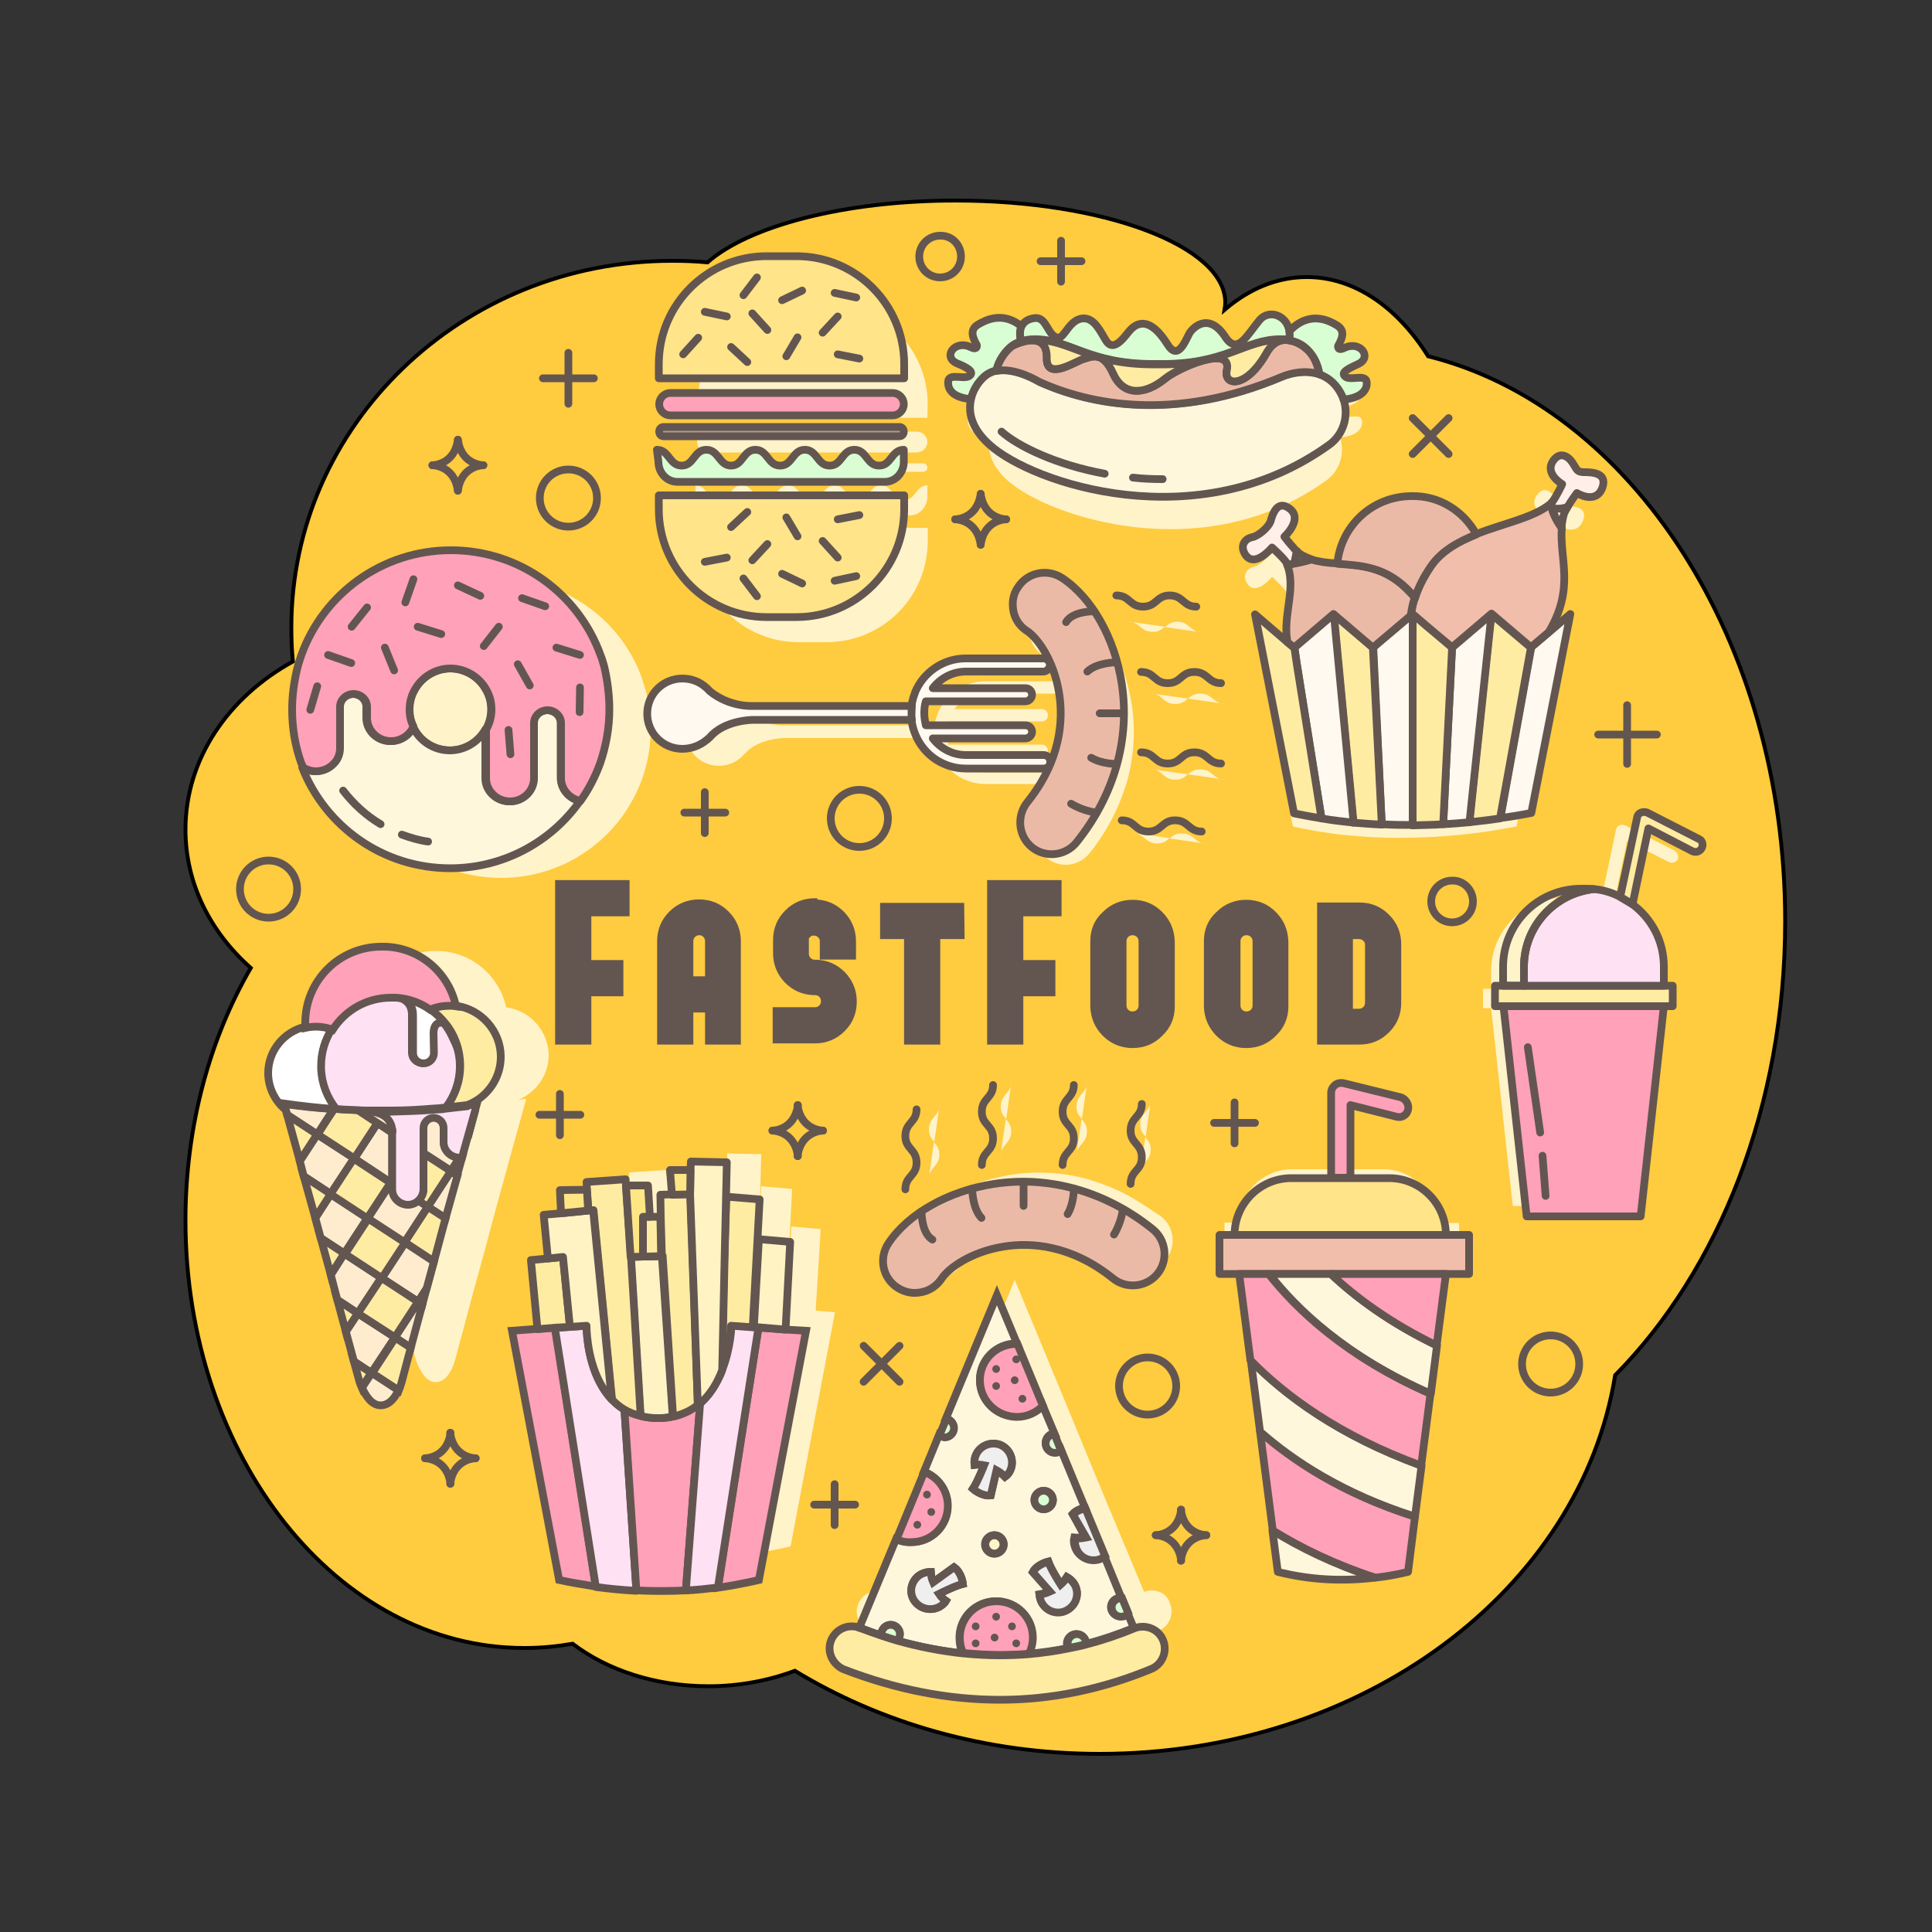 <?xml version="1.0" encoding="utf-8"?>
<!-- Generator: Adobe Illustrator 26.0.0, SVG Export Plug-In . SVG Version: 6.00 Build 0)  -->
<svg version="1.1" xmlns="http://www.w3.org/2000/svg" xmlns:xlink="http://www.w3.org/1999/xlink" x="0px" y="0px"
	 viewBox="0 0 500 500" style="enable-background:new 0 0 500 500;" xml:space="preserve">
<rect x="0" y="0" width="500" height="500" fill="#333333" stroke="none"/>
<style type="text/css">
	.st0{fill:#FFCB3F;stroke:#000000;stroke-miterlimit:10;}
	.st1{fill:#FFF3C9;}
	.st2{fill:#635651;stroke:#635651;stroke-width:1.064;stroke-miterlimit:10;}
	.st3{fill:#DAFED3;stroke:#635651;stroke-width:2;stroke-linecap:round;stroke-linejoin:round;stroke-miterlimit:10;}
	.st4{fill:#FFF7DC;stroke:#635651;stroke-width:2;stroke-linecap:round;stroke-linejoin:round;stroke-miterlimit:10;}
	.st5{fill:none;stroke:#635651;stroke-width:2;stroke-linecap:round;stroke-linejoin:round;stroke-miterlimit:10;}
	.st6{fill:#EBBAA7;stroke:#635651;stroke-width:2;stroke-linecap:round;stroke-linejoin:round;stroke-miterlimit:10;}
	.st7{fill:#FFECA3;stroke:#635651;stroke-width:2;stroke-linecap:round;stroke-linejoin:round;stroke-miterlimit:10;}
	.st8{fill:#FFA1B8;stroke:#635651;stroke-width:2;stroke-linecap:round;stroke-linejoin:round;stroke-miterlimit:10;}
	.st9{fill:#FFE1F4;stroke:#635651;stroke-width:2;stroke-linecap:round;stroke-linejoin:round;stroke-miterlimit:10;}
	.st10{fill:#B29A93;stroke:#635651;stroke-width:2;stroke-linecap:round;stroke-linejoin:round;stroke-miterlimit:10;}
	.st11{fill:#FFE48A;stroke:#635651;stroke-width:2;stroke-linecap:round;stroke-linejoin:round;stroke-miterlimit:10;}
	.st12{fill:#FFF7DC;stroke:#635651;stroke-width:2;stroke-miterlimit:10;}
	.st13{fill:#DAFED3;stroke:#635651;stroke-width:2;stroke-miterlimit:10;}
	.st14{fill:#EFEFEF;stroke:#635651;stroke-width:2;stroke-miterlimit:10;}
	.st15{fill:#FFA1B8;stroke:#635651;stroke-width:2;stroke-miterlimit:10;}
	.st16{fill:#FFECA3;stroke:#635651;stroke-width:2;stroke-miterlimit:10;}
	.st17{fill:none;stroke:#635651;stroke-width:2;stroke-miterlimit:10;}
	.st18{fill:#FFF3C4;stroke:#635651;stroke-width:2;stroke-linecap:round;stroke-linejoin:round;stroke-miterlimit:10;}
	.st19{fill:#FFE685;stroke:#635651;stroke-width:2;stroke-linecap:round;stroke-linejoin:round;stroke-miterlimit:10;}
	.st20{fill:#FFF9F0;stroke:#635651;stroke-width:2;stroke-linecap:round;stroke-linejoin:round;stroke-miterlimit:10;}
	.st21{fill:#F0BEAB;stroke:#635651;stroke-width:2;stroke-linecap:round;stroke-linejoin:round;stroke-miterlimit:10;}
	.st22{fill:#FFEFE8;stroke:#635651;stroke-width:2;stroke-linecap:round;stroke-linejoin:round;stroke-miterlimit:10;}
	.st23{fill:#FFECCF;stroke:#635651;stroke-width:2;stroke-miterlimit:10;}
	.st24{fill:#FFFFFF;stroke:#635651;stroke-width:2;stroke-miterlimit:10;}
	.st25{fill:#FFECA3;stroke:#635651;stroke-width:2;stroke-miterlimit:10;}
	.st26{fill:#FFECA3;stroke:#635651;stroke-width:2;stroke-miterlimit:10;}
	.st27{fill:#FFE1F4;stroke:#635651;stroke-width:2;stroke-miterlimit:10;}
</style>
<g id="Слой_2">
	<path class="st0" d="M462,238.4c0,47.8-17.2,90.4-44,117.5c-8.9,55.4-65.2,98-133.4,98c-29.5,0-56.7-8-78.9-21.5
		c-6.7,2.5-14.3,4-22.3,4c-13.8,0-26.3-4.2-35.2-11c-4.1,0.7-8.2,1.1-12.4,1.1C87.3,426.6,48,377,48,315.8c0-24.4,6.3-47,16.9-65.3
		C54.4,241.2,48,228.6,48,214.7c0-18.3,11.1-34.3,27.8-43.5c-0.3-2.9-0.4-5.8-0.4-8.8c0-52.4,44.1-94.9,98.6-94.9
		c3.1,0,6.1,0.1,9.1,0.4c10.7-9.4,35.4-16,64.2-16c38.5,0,69.8,11.8,69.8,26.4c0,0.6-0.1,1.3-0.2,1.9c6.3-5.4,13.5-8.5,21.3-8.5
		c12.4,0,23.5,7.9,31.4,20.5C422.2,105.3,462,165.8,462,238.4z"/>
</g>
<g id="Layer_1">
	<g>
		<path class="st1" d="M256.2,113.2c-0.7,3.2,0.1,7.1,4.5,11.1c10.4,9.4,50.8,23,82.6,0c3.3-2.4,4.9-6.8,3.5-11.1
			c4.4-0.3,5.9-2.3,5.7-4.3c-0.2-2.4-4.7,0.1-5.5-1.8c-0.4-1,2.4-2.1,3.5-2.7c3.5-1.6,0.5-5.7-3.3-3.9c-1.9,0.9-1.6-0.5-1.6-0.5
			c0.9-1.7,1.9-3.7-0.3-5c-2-1.2-6.8-3.6-11.6,1.4c-0.7-3.9-5-5.3-7.2-2.7c-3,3.6-5.2,8.5-8.2,4.4c-4.4-6.9-8.4-2.2-9-1.2
			c-1.1,2.2-2.8,6.6-5.3,2.7c-4.3-6.9-7.4-5.2-8.9-3.7c-1.1,1.1-4,6.1-6.1,2.7c-1.4-2.3-2.9-5.3-5.4-5.3c-3.5,0-4.7,4.9-6.3,4.7
			c-2.5-0.4-2.6-4.8-5.5-4.8c-2,0.2-3,1.2-3.5,2.2c-4.5-3.8-8.7-1.6-10.6-0.5c-2.2,1.3-1.2,3.3-0.3,5c0,0,0.3,1.4-1.6,0.5
			c-3.8-1.8-6.8,2.3-3.3,3.9c1.1,0.5,3.9,1.7,3.5,2.7c-0.9,1.9-5.3-0.6-5.5,1.8C250.5,110.9,251.9,112.9,256.2,113.2z M338.8,101.8
			c-1.4-1.5-3.2-2.7-5.1-3c0,0,0-0.1,0-0.1C336.1,99.2,337.7,100.4,338.8,101.8z"/>
		<path class="st1" d="M433.3,220.1l-12.7-6.5c-0.5-0.2-1-0.2-1.5,0c-0.5,0.2-0.8,0.7-0.9,1.2l-4.1,19.4c-1.9-0.9-4-1.5-6.2-1.8
			c-0.6-0.1-1.3-0.1-2-0.1h-1c-10.5,0-19,8.5-19,19v4.6h-2.1v5h2.1l5.6,51.2h27.8l5.6-51.2h2.1v-5h-2.1v-4.6c0-6.3-3-11.8-7.7-15.3
			l3.9-18.4l10.8,5.5c0.8,0.4,1.9,0.1,2.3-0.7C434.5,221.5,434.1,220.5,433.3,220.1z"/>
		<path class="st1" d="M185,133.4h50.4c2.6,0,4.6-2.2,4.6-4.9v-2.9c-3,0-3,3.8-6,3.8s-3-3.8-6-3.8c-3,0-3,3.8-6,3.8
			c-3,0-3-3.8-6-3.8c-3,0-3,3.8-6,3.8c-3,0-3-3.8-6-3.8c-3,0-3,3.8-6,3.8c-3,0-3-3.8-6-3.8c-3,0-3,3.8-6,3.8c-3,0-3-3.8-6-3.8v2.9
			C180.3,131.1,182.4,133.4,185,133.4z"/>
		<path class="st1" d="M183.2,117.1h54c1.5,0,2.8-1.2,2.8-2.7s-1.2-2.7-2.8-2.7h-54c-1.5,0-2.8,1.2-2.8,2.7S181.7,117.1,183.2,117.1
			z"/>
		<path class="st1" d="M181.5,122.1h57.4c0.6,0,1.1-0.5,1.1-1.1c0-0.6-0.5-1.1-1.1-1.1h-57.4c-0.6,0-1.1,0.5-1.1,1.1
			S180.9,122.1,181.5,122.1z"/>
		<path class="st1" d="M240.1,104.7c0-14.5-11.7-26.2-26.2-26.2h-7.2c-14.5,0-26.2,11.7-26.2,26.2v3.4H240L240.1,104.7L240.1,104.7z
			"/>
		<path class="st1" d="M182.6,136.6h-2.1v3.4c0,14.5,11.7,26.2,26.2,26.2h7.2c14.5,0,26.2-11.7,26.2-26.2v-3.4h-43.6H182.6z"/>
		<path class="st1" d="M93.7,202.7c5.6,14.4,19.6,24.5,36,24.5c13,0,24.6-6.4,31.6-16.3c2-2.8,3.6-5.9,4.8-9.1
			c1.5-4.1,2.3-8.6,2.3-13.2c0-3.6-0.5-7-1.4-10.3c-0.3-1-0.6-1.9-0.9-2.9c-5.4-14.9-19.6-25.5-36.4-25.5s-31,10.6-36.3,25.5
			c-0.4,1.1-0.8,2.2-1,3.4c-0.8,3.1-1.3,6.4-1.3,9.8c0,4.6,0.8,9.1,2.3,13.2C93.4,202.1,93.6,202.4,93.7,202.7z"/>
		<path class="st1" d="M298.1,411.6c-0.7,0-1.4,0.1-2,0.4l-1.5-3.6l-1.5-3.6l-4.3-10.3l-4.8-11.5l-5.8-14.1l-1.6-3.9l-2.9-7l0,0
			l-6.2-15l-4.9-11.8l-12.4,30l-1.7,4.1l-3.7,8.9l-6.8,16.4l-8.9,21.5c0,0-0.1,0-0.1,0c-0.6-0.2-1.3-0.4-1.9-0.4
			c-2.1,0-4.1,1.3-5,3.4c-1.1,2.7,0.3,5.8,3,6.9c12.9,5,25.6,7.5,38,7.5c12.5,0,24.8-2.5,36.8-7.5c2.7-1.1,4-4.2,2.9-7
			C302.2,412.8,300.2,411.6,298.1,411.6z"/>
		<path class="st1" d="M212.4,318.1l-7.6-0.7l-1.2,21.4l-0.2,0l1.6-31.1l-8-0.7l-0.6,16.2l0.6-24.5l-8.8-0.2l0,2.1h-5l0.4,6
			l-2.9,0.1l0.1,5.2h-2.5l-0.5-7.6h-5.4l-0.1-1.5l-9.5,0.6l0.1,1.9l-6.6,0.1l0.3,5.6l-4.1,0.4l1,10.6l-4.3,0.4l1.6,16.8l-6.2,0.5
			l11.5,60.6c3,0.6,6,1.2,8.9,1.6c3.3,0.5,6.6,0.8,9.9,1c4,0.2,8,0.2,12,0c2.4-0.1,4.9-0.4,7.3-0.7c0.1,0,0.3,0,0.4-0.1
			c3.4-0.5,6.7-1.1,10-1.9l11.5-60.6l-5-0.4L212.4,318.1z"/>
		<path class="st1" d="M392.5,213.9l9.5-48.4l-5.2,4.5c6.5-10.9,2.5-17.9,3.1-25.4c0.1-1.1,0.2-2.1,0.5-3.2c0.1-0.5,0.5-1.3,1-2.1
			c0.9-1.5,2.1-3.2,2.1-3.2s4.6,2.9,6.2-1.4c1.4-3.7-2.8-3.7-4.6-3.7c-1.6-0.1-1.5-0.4-2.4-1.8c-0.8-1.6-2.8-3.5-4.6-1.5
			c-3.1,3.3,1.8,6.2,1.8,6.2s-1.4,3-2.5,4.5c0,0,0,0,0,0c-0.2,0.2-0.4,0.4-0.6,0.6c-4.1,3.1-11.3,4.5-17.8,7.1
			c-3.1-5.6-9-9.4-15.9-9.4c-9.5,0-17.2,7.2-18,16.5c-2.1-0.2-4.2-0.4-6.1-1c-1-0.3-2-0.7-2.9-1.3c-0.2-0.1-0.5-0.4-0.8-0.7
			c-0.2-0.2-0.5-0.5-0.8-0.8c-1.1-1.3-2.3-2.8-2.3-2.8s4.7-4.3,1.2-6.8c-3-2.3-4.1,1.5-4.6,3.2c-0.5,1.4-2.8,3.3-4.3,3.7
			c-1.7,0.3-3.1,2.1-1.8,4.2c2.2,3.7,6.5-1.6,6.5-1.6s2.4,2.1,3.4,3.5l0,0c0.2,0.2,0.3,0.5,0.4,0.7c0,0,0,0,0,0.1
			c0.4,1,0.6,2.1,0.7,3.1c0,0,0,0,0,0c0.5,5-1.6,10.3-0.6,15.6l-8-6.8l9.5,48.4c2.2,0.5,4.5,0.9,6.7,1.3c2.6,0.4,5.2,0.8,7.8,1
			c2.3,0.2,4.6,0.4,6.9,0.5c2.5,0.1,5,0.2,7.5,0.1c2.5,0,4.9-0.1,7.4-0.2c2.1-0.1,4.3-0.3,6.4-0.5c2.5-0.2,5-0.6,7.5-0.9
			C387.5,214.8,390,214.3,392.5,213.9z"/>
		<path class="st1" d="M131,260.7c-1.8-8.3-9.2-14.6-18.1-14.6c-10.2,0-18.5,8.3-18.5,18.5c0,0.4,0,0.8,0.1,1.3
			c-5.1,1.1-9,5.7-9,11.2c0,3.6,1.6,6.8,4.2,8.9l0.3,1.1l3.1,11.3l1,3.7h0l2.7,10.1v0l1.3,4.9l2.4,8.9l1.7,6.1v0l2.1,7.7l2,7.3l0,0
			l1.2,4.4c0,0,0.2,0.8,0.7,1.9c0.8,1.8,2.3,4.3,4.5,4.3c2.2,0,3.5-1.9,4.3-3.6c0.6-1.4,0.9-2.6,0.9-2.6l2.1-7.8l2.8-10.5l1.1-3.9
			l0,0l1.8-6.6l2.8-10.5l2.9-10.5l1.2-4.4l0.4-1.4l0,0l1.3-4.7l1.5-5.4l0.4-1.4c-0.1,0-0.3,0-0.4,0c-0.6,0.1-1.3,0.2-1.9,0.3
			c0.7-0.2,1.3-0.5,1.9-0.9c3.7-2.2,6.2-6.2,6.2-10.8C141.9,266.8,137.2,261.5,131,260.7z M115.6,303.2v-11.6v13.5v-1.2V303.2z"/>
		<path class="st1" d="M186.1,198.2c2.6,0,4.9-1.2,6.5-3c3.6-4.2,10.5-4.2,10.5-4.2h38.7c0.1,1.3,0.5,2.6,0.9,3.7c0,0,0,0,0,0
			c2,4.8,6.8,8.2,12.4,8.2H274c0.5,0,1-0.3,1.3-0.7c-1.2,2.9-3,5.9-5.5,9c-2.7,3.3-2.1,8.2,1.2,10.9c3.3,2.7,8.2,2.1,10.9-1.2
			c1.9-2.3,3.5-4.7,4.9-7.2h0h0c2.2-3.8,3.8-7.8,5-11.9h0h0c1.7-6.4,2.1-13,1.1-19.5c-0.3-1.8-0.7-3.5-1.1-5.2h0h0
			c-1.2-4.6-3.1-8.8-5.5-12.3h0h0c-2.2-3.4-4.9-6.2-7.9-8.1c-3.5-2.4-8.3-1.4-10.7,2.2c-0.9,1.3-1.3,2.8-1.3,4.3
			c0,2.5,1.2,4.9,3.5,6.4c1.5,1,3.8,3.6,5.5,7.4c-0.3-0.4-0.8-0.7-1.4-0.7h-18.9c-5.6,0-10.3,3.4-12.4,8.2c0,0,0,0,0,0.1
			c-0.4,1-0.7,2-0.9,3.1h-38.7c0,0-5.6,0.4-10.5-3.6c-0.2-0.3-0.5-0.5-0.7-0.7c-1.5-1.4-3.6-2.2-5.8-2.2c-4.8,0-8.6,3.9-8.6,8.6
			C177.5,194.4,181.3,198.2,186.1,198.2z M245.4,186.7h24.2c0.9,0,1.6-0.7,1.6-1.6c0-0.9-0.7-1.6-1.6-1.6H247c1.9-2.4,4.8-4,8.1-4
			H274c0.9,0,1.6-0.7,1.6-1.6c0-0.1,0-0.3-0.1-0.4c0.9,2.1,1.6,4.5,2.1,7.3c0.7,4.4,0.6,10.4-2,17c0-0.1,0-0.2,0-0.3
			c0-0.9-0.7-1.6-1.6-1.6h-18.9c-3.3,0-6.2-1.6-8.1-4h22.6c0.9,0,1.6-0.7,1.6-1.6c0-0.9-0.7-1.6-1.6-1.6h-24.2
			c-0.3-0.9-0.4-1.9-0.4-2.9C244.9,188.6,245.1,187.6,245.4,186.7z"/>
		<path class="st1" d="M309.8,163.4c0.4,0.1,0.8,0.2,1.3,0.2L309.8,163.4z"/>
		<path class="st1" d="M301.5,162.2l-8.4-1.2c2,0.6,2.4,2.5,5.2,2.5C299.8,163.6,300.6,162.9,301.5,162.2z"/>
		<path class="st1" d="M304.7,160.9c-1.6,0-2.4,0.7-3.2,1.4l8.4,1.2C307.8,162.8,307.4,160.9,304.7,160.9z"/>
		<path class="st1" d="M293.1,161.1c-0.4-0.1-0.8-0.2-1.3-0.2L293.1,161.1z"/>
		<path class="st1" d="M307.4,180.8l8.4,1.2c-2-0.6-2.4-2.5-5.2-2.5C309,179.5,308.2,180.2,307.4,180.8z"/>
		<path class="st1" d="M299,179.7c-0.4-0.1-0.8-0.2-1.3-0.2L299,179.7z"/>
		<path class="st1" d="M304.2,182.2c1.6,0,2.4-0.7,3.2-1.4l-8.4-1.2C301,180.3,301.4,182.2,304.2,182.2z"/>
		<path class="st1" d="M315.8,182c0.4,0.1,0.8,0.2,1.3,0.2L315.8,182z"/>
		<path class="st1" d="M315.8,201.6c0.4,0.1,0.8,0.2,1.3,0.2L315.8,201.6z"/>
		<path class="st1" d="M307.4,200.4l8.4,1.2c-2-0.6-2.4-2.5-5.2-2.5C309,199.1,308.2,199.8,307.4,200.4z"/>
		<path class="st1" d="M299,199.3c-0.4-0.1-0.8-0.2-1.3-0.2L299,199.3z"/>
		<path class="st1" d="M304.2,201.8c1.6,0,2.4-0.7,3.2-1.4l-8.4-1.2C301,199.9,301.4,201.8,304.2,201.8z"/>
		<path class="st1" d="M299.5,218.3c1.6,0,2.4-0.7,3.2-1.4l-8.4-1.2C296.3,216.4,296.8,218.3,299.5,218.3z"/>
		<path class="st1" d="M294.3,215.8c-0.4-0.1-0.8-0.2-1.3-0.2L294.3,215.8z"/>
		<path class="st1" d="M302.7,217l8.4,1.2c-2-0.6-2.4-2.5-5.2-2.5C304.3,215.6,303.5,216.3,302.7,217z"/>
		<path class="st1" d="M311.1,218.1c0.4,0.1,0.8,0.2,1.3,0.2L311.1,218.1z"/>
		<path class="st1" d="M358,302.6h-9.5V285l11.2,2.8c1.3,0.3,2.5-0.5,2.9-1.7c0.3-1.3-0.5-2.5-1.7-2.9l-14.1-3.5
			c-0.7-0.2-1.5,0-2,0.4c-0.6,0.4-0.9,1.1-0.9,1.9v20.6h-9.5c-7.6,0-13.8,6.2-13.8,13.8h-3.7v9.5h5l2.7,20.9l2.2,17.4l0,0l3.1,24.1
			l1.3,10.1c7.9,2,15.7,2.4,23.6,1.4c2.7-0.3,5.4-0.8,8-1.4l1.7-13.4l1.6-12.4l2.2-17.4l1.5-11.8l2.2-17.4h5.6v-9.5h-5.6
			C371.8,308.8,365.6,302.6,358,302.6z"/>
		<path class="st1" d="M293.2,310.1c-3.8-2.2-7.8-3.8-11.9-5v0v0c-6.4-1.7-13-2.1-19.5-1.1c-1.8,0.3-3.5,0.7-5.2,1.1v0v0
			c-4.6,1.2-8.8,3.1-12.3,5.5v0v0c-3.4,2.2-6.2,4.9-8.1,7.9c-2.4,3.5-1.4,8.3,2.2,10.7c1.3,0.9,2.8,1.3,4.3,1.3
			c2.5,0,4.9-1.2,6.4-3.5c1.6-2.4,7-6.5,15.2-7.8c6.5-1,16.3-0.5,26.6,7.8c3.3,2.7,8.2,2.1,10.9-1.2c2.7-3.3,2.1-8.2-1.2-10.9
			C298.1,313.2,295.7,311.6,293.2,310.1L293.2,310.1L293.2,310.1z"/>
		<path class="st1" d="M243.1,298.8c0-1.6-0.7-2.4-1.4-3.2l-1.2,8.4C241.2,301.9,243.1,301.5,243.1,298.8z"/>
		<path class="st1" d="M240.6,303.9c-0.1,0.4-0.2,0.8-0.2,1.3L240.6,303.9z"/>
		<path class="st1" d="M242.9,287.1c0.1-0.4,0.2-0.8,0.2-1.3L242.9,287.1z"/>
		<path class="st1" d="M240.4,292.3c0,1.6,0.7,2.4,1.4,3.2l1.2-8.4C242.3,289.1,240.4,289.6,240.4,292.3z"/>
		<path class="st1" d="M261.7,292.8c0-1.6-0.7-2.4-1.4-3.2l-1.2,8.4C259.8,296,261.7,295.5,261.7,292.8z"/>
		<path class="st1" d="M259.2,298c-0.1,0.4-0.2,0.8-0.2,1.3L259.2,298z"/>
		<path class="st1" d="M259,286.4c0,1.6,0.7,2.4,1.4,3.2l1.2-8.4C260.9,283.2,259,283.6,259,286.4z"/>
		<path class="st1" d="M261.5,281.2c0.1-0.4,0.2-0.8,0.2-1.3L261.5,281.2z"/>
		<path class="st1" d="M278.6,286.4c0,1.6,0.7,2.4,1.4,3.2l1.2-8.4C280.5,283.2,278.6,283.6,278.6,286.4z"/>
		<path class="st1" d="M281.3,292.8c0-1.6-0.7-2.4-1.4-3.2l-1.2,8.4C279.4,296,281.3,295.5,281.3,292.8z"/>
		<path class="st1" d="M278.8,298c-0.1,0.4-0.2,0.8-0.2,1.3L278.8,298z"/>
		<path class="st1" d="M281.1,281.2c0.1-0.4,0.2-0.8,0.2-1.3L281.1,281.2z"/>
		<path class="st1" d="M297.8,297.5c0-1.6-0.7-2.4-1.4-3.2l-1.2,8.4C295.9,300.6,297.8,300.2,297.8,297.5z"/>
		<path class="st1" d="M295.3,302.6c-0.1,0.4-0.2,0.8-0.2,1.3L295.3,302.6z"/>
		<path class="st1" d="M295.1,291c0,1.6,0.7,2.4,1.4,3.2l1.2-8.4C297,287.9,295.1,288.3,295.1,291z"/>
		<path class="st1" d="M297.6,285.9c0.1-0.4,0.2-0.8,0.2-1.3L297.6,285.9z"/>
	</g>
	<g>
		<g>
			<path class="st2" d="M152.5,236.6v12.4h8.3v8.3h-8.3v12.5h-8.3v-41.5h18.2v8.3L152.5,236.6L152.5,236.6z"/>
			<path class="st2" d="M180.9,233.3c2.9,0,5.3,1,7.3,3s3,4.5,3,7.3v26.2H183v-8.3h-4.1v8.3h-8.3v-26.2c0-2.9,1-5.3,3-7.3
				C175.6,234.3,178.1,233.3,180.9,233.3z M183,253.2v-9.6c0-0.6-0.2-1.1-0.6-1.5c-0.4-0.4-0.9-0.6-1.4-0.6c-0.6,0-1.1,0.2-1.5,0.6
				s-0.6,0.9-0.6,1.5v9.6L183,253.2L183,253.2z"/>
			<path class="st2" d="M211,233.3c2.8,0.1,5.1,1.1,7.1,3.1c1.9,2,2.9,4.4,2.9,7.2v4.2h-8.3v-4.2c0-0.6-0.2-1-0.6-1.4
				c-0.4-0.4-0.9-0.6-1.5-0.6c-0.5,0-0.9,0.1-1.3,0.5c-0.1,0-0.1,0.1-0.1,0.1h0c0,0-0.1,0.1-0.1,0.1h0c0,0.1-0.1,0.1-0.1,0.1v0h0
				c0,0.1-0.1,0.1-0.1,0.1c0,0,0,0,0,0c0,0.1-0.1,0.1-0.1,0.1l0,0.1l0,0.1l0,0.1l0,0.1c0,0,0,0.1,0,0.1v0.1c0,0.1,0,0.1,0,0.2v3.4
				c0,0.6,0.2,1.1,0.6,1.5c0.4,0.4,0.9,0.6,1.4,0.6l0.4,0c2.8,0.1,5.1,1.1,7.1,3.1c1.9,2,2.9,4.4,2.9,7.2c0,2.9-1,5.3-3,7.3
				c-2,2-4.5,3-7.3,3h-10.4v-8.3h10.4c0.6,0,1.1-0.2,1.5-0.6c0.4-0.4,0.6-0.9,0.6-1.5c0-0.6-0.2-1.1-0.6-1.5
				c-0.4-0.4-0.9-0.6-1.5-0.6h-0.4c-2.8-0.1-5.1-1.2-7-3.1c-1.9-2-2.9-4.4-2.9-7.2v-3.4c0-2.9,1-5.3,3-7.3c2-2,4.4-3,7.3-3H211z"/>
			<path class="st2" d="M249.1,242.5h-6.3v27.3h-8.3v-27.3h-6.2v-8.3h20.7L249.1,242.5L249.1,242.5z"/>
			<path class="st2" d="M264.3,236.6v12.4h8.3v8.3h-8.3v12.5H256v-41.5h18.2v8.3L264.3,236.6L264.3,236.6z"/>
			<path class="st2" d="M303.5,260.4c0,2.9-1,5.3-3.1,7.3c-2,2-4.4,3-7.3,3c-2.8,0-5.3-1-7.3-3c-2-2-3-4.4-3.1-7.2v-16.9
				c0-2.9,1-5.3,3.1-7.2c2-2,4.5-3,7.3-3c2.9,0,5.3,1,7.3,3c2,2,3,4.4,3.1,7.3V260.4z M295.2,243.6c0-0.6-0.2-1.1-0.6-1.5
				c-0.4-0.4-0.9-0.6-1.5-0.6c-0.6,0-1.1,0.2-1.5,0.6c-0.4,0.4-0.6,0.9-0.6,1.5v16.6c0,0.6,0.2,1.1,0.6,1.5c0.4,0.4,0.9,0.6,1.5,0.6
				c0.6,0,1.1-0.2,1.5-0.6c0.4-0.4,0.6-0.9,0.6-1.5V243.6z"/>
			<path class="st2" d="M332.9,260.4c0,2.9-1,5.3-3.1,7.3c-2,2-4.4,3-7.3,3c-2.8,0-5.3-1-7.3-3c-2-2-3-4.4-3.1-7.2v-16.9
				c0-2.9,1-5.3,3.1-7.2c2-2,4.5-3,7.3-3c2.9,0,5.3,1,7.3,3c2,2,3,4.4,3.1,7.3V260.4z M324.7,243.6c0-0.6-0.2-1.1-0.6-1.5
				c-0.4-0.4-0.9-0.6-1.5-0.6c-0.6,0-1.1,0.2-1.5,0.6c-0.4,0.4-0.6,0.9-0.6,1.5v16.6c0,0.6,0.2,1.1,0.6,1.5c0.4,0.4,0.9,0.6,1.5,0.6
				c0.6,0,1.1-0.2,1.5-0.6c0.4-0.4,0.6-0.9,0.6-1.5V243.6z"/>
			<path class="st2" d="M362.1,259.5c0,2.9-1,5.3-3,7.3c-2,2-4.4,3-7.3,3h-10.4v-35.7h10.4c2.9,0,5.3,1,7.3,3c2,2,3,4.4,3,7.3V259.5
				z M353.8,244.5c0-0.6-0.2-1-0.6-1.4c-0.4-0.4-0.9-0.6-1.5-0.6h-2.1v19.1h2.1c0.6,0,1-0.2,1.5-0.6c0.4-0.4,0.6-0.9,0.6-1.5V244.5z
				"/>
		</g>
		<g>
			<g>
				<path class="st3" d="M264.3,88.3c-0.8,0.3-1.5,0.6-2.1,1c0,0,0,0,0,0c-2,1.3-4,4.4-4.3,6.6c-1.2,0.2-2.4,0.8-3.3,1.7
					c-1.4,1.3-2.7,3.3-3.3,5.7c-4.6-0.4-6.1-2.4-5.9-4.6c0.2-2.5,5,0.1,5.9-1.9c0.5-1.1-2.5-2.3-3.7-2.8c-3.7-1.7-0.5-6.1,3.5-4.2
					c2,1,1.7-0.5,1.7-0.5c-1-1.8-2-3.9,0.3-5.3c2-1.2,6.5-3.5,11.3,0.5v0C263.5,86.3,264.3,88.3,264.3,88.3z"/>
				<path class="st4" d="M344,115.1c-33.9,24.5-76.9,10-87.9,0c-4.7-4.2-5.6-8.4-4.8-11.8c0.5-2.4,1.9-4.4,3.3-5.7
					c1-0.9,2.1-1.4,3.3-1.7c4.9-0.9,11,2.8,11,2.8c13,5.9,35,10.6,62.9-1.3c2.4-1,6.2-1.8,9.7-0.6c2,0.7,4,2.1,5.3,4.5
					c0.4,0.7,0.7,1.3,0.9,2C349.2,107.9,347.5,112.6,344,115.1z"/>
				<path class="st5" d="M300.9,124L300.9,124c-2.6,0-5.2-0.1-7.7-0.4"/>
				<path class="st5" d="M285.9,122.6c-12.6-2.3-22.6-7.2-26.7-10.9"/>
				<path class="st6" d="M341.5,96.9c-3.5-1.2-7.3-0.4-9.7,0.6c-27.9,11.8-49.9,7.2-62.9,1.3c0,0-6.1-3.8-11-2.8
					c0.3-2.3,2.3-5.3,4.3-6.6c0,0,0,0,0,0c0.6-0.3,8.9-4.3,8.7,3.3c-0.1,6,7.4,0.8,9.5,0.2c2.1-0.6,5-2.2,7.7,3.8
					c2.7,6,8.4,5.4,13.4,1.3c3.4-2.8,17.5-9,16-2.2c-0.9,4.1,5,4.9,10.3-4.5c1.6-2.8,3.7-3.6,5.9-3.2c2,0.3,4,1.6,5.5,3.2
					C340.5,93,341.2,95.2,341.5,96.9z"/>
				<path class="st3" d="M333.7,88c-0.7-0.1-1.4-0.2-2.3-0.2c-9.4,0-14.1,6.7-31.8,6.4c-0.4,0-0.8,0-1.2,0
					c-16.8,0-21.5-6.4-30.6-6.4c-1.4,0-2.5,0.2-3.5,0.5c0,0-0.7-2,0-3.7v0c0.5-1.1,1.5-2.1,3.7-2.3c3-0.1,3.1,4.7,5.8,5.1
					c1.7,0.2,3-5,6.7-5c2.7,0,4.2,3.2,5.7,5.7c2.2,3.6,5.3-1.8,6.5-2.9c1.6-1.6,4.9-3.4,9.5,4c2.6,4.1,4.4-0.6,5.6-2.9
					c0.6-1.1,4.9-6.1,9.5,1.2c3.1,4.3,5.5-0.9,8.7-4.7c2.4-2.8,7-1.3,7.7,2.9C333.8,86.3,333.8,87.1,333.7,88z"/>
				<path class="st7" d="M333.7,88C333.7,88,333.7,88,333.7,88c-2.2-0.3-4.3,0.5-5.9,3.3c-5.3,9.4-11.2,8.6-10.3,4.5
					c1.5-6.8-12.6-0.6-16,2.2c-5,4.1-10.7,4.7-13.4-1.3c-2.7-6-5.6-4.4-7.7-3.8c-2.1,0.6-9.6,5.7-9.5-0.2c0.2-7.6-8.1-3.6-8.7-3.3
					c0.6-0.4,1.3-0.8,2.1-1c1-0.3,2.2-0.5,3.5-0.5c9.2,0,13.9,6.4,30.6,6.4c0.4,0,0.8,0,1.2,0c17.7,0.3,22.4-6.4,31.8-6.4
					C332.2,87.8,333,87.8,333.7,88z"/>
				<path class="st3" d="M347.7,103.4c-0.2-0.7-0.5-1.3-0.9-2c-1.4-2.4-3.3-3.8-5.3-4.5c-0.3-1.7-0.9-3.8-2.4-5.6
					c-1.2-1.5-2.9-2.8-5.4-3.2c0.1-0.9,0.1-1.7,0-2.4c5.1-5.4,10.2-2.8,12.3-1.5c2.3,1.4,1.3,3.5,0.3,5.3c0,0-0.3,1.5,1.7,0.5
					c4.1-1.9,7.2,2.5,3.5,4.2c-1.2,0.6-4.2,1.8-3.7,2.8c0.9,2.1,5.6-0.6,5.9,1.9C353.9,100.9,352.3,103,347.7,103.4z"/>
			</g>
			<g>
				<polygon class="st8" points="430.6,260.4 424.6,314.8 395.1,314.8 389.1,260.4 				"/>
				<line class="st5" x1="400" y1="309.5" x2="399.2" y2="299.1"/>
				<line class="st5" x1="398.6" y1="293.1" x2="395.4" y2="271"/>
				<rect x="386.9" y="255.1" class="st7" width="46" height="5.3"/>
				<path class="st9" d="M430.6,250.2v4.9h-36.2v-4.9c0-10.4,7.9-19,18.1-20.1c2.4,0.2,4.6,0.9,6.6,1.9l0,0l3.2,1.9
					C427.4,237.6,430.6,243.5,430.6,250.2z"/>
				<path class="st5" d="M412.5,230.1c-10.2,1.1-18.1,9.6-18.1,20.1v4.9h-5.4v-4.9c0-11.2,9-20.2,20.2-20.2h1.1
					C411.1,230,411.9,230,412.5,230.1z"/>
				<path class="st7" d="M440.4,219.5c-0.5,0.9-1.5,1.2-2.4,0.8l-11.4-5.9l-4.1,19.6l-3.2-1.9l0,0l4.4-20.6c0.1-0.6,0.5-1,1-1.2
					c0.5-0.2,1.1-0.2,1.6,0l13.5,6.9C440.5,217.5,440.9,218.6,440.4,219.5z"/>
			</g>
			<g>
				<g>
					<path class="st3" d="M170.4,119.5L170.4,119.5c0,2.9,2.2,5.2,4.9,5.2H229c2.7,0,4.9-2.3,4.9-5.2l0,0v-3.1
						c-3.2,0-3.2,4.1-6.4,4.1c-3.2,0-3.2-4.1-6.4-4.1c-3.2,0-3.2,4.1-6.4,4.1c-3.2,0-3.2-4.1-6.4-4.1c-3.2,0-3.2,4.1-6.4,4.1
						c-3.2,0-3.2-4.1-6.4-4.1c-3.2,0-3.2,4.1-6.3,4.1s-3.2-4.1-6.4-4.1c-3.2,0-3.2,4.1-6.4,4.1c-3.2,0-3.2-4.1-6.4-4.1l0,0
						L170.4,119.5L170.4,119.5z"/>
					<path class="st5" d="M233.9,105.8"/>
					<path class="st5" d="M233.9,105.8"/>
					<path class="st5" d="M233.9,105.8"/>
					<path class="st8" d="M233.9,104.6c0,1.6-1.3,2.9-2.9,2.9h-57.5c-1.6,0-2.9-1.3-2.9-2.9c0-1.6,1.3-2.9,2.9-2.9H231
						C232.6,101.7,233.9,103,233.9,104.6z"/>
					<path class="st10" d="M233.9,111.7c0,0.7-0.5,1.2-1.1,1.2h-61.1c-0.6,0-1.1-0.5-1.1-1.2s0.5-1.2,1.1-1.2h61.1
						C233.4,110.5,233.9,111,233.9,111.7z"/>
					<g>
						<path class="st11" d="M234,94.2c0-15.4-12.5-27.9-27.9-27.9h-7.7c-15.4,0-27.9,12.5-27.9,27.9v3.7H234V94.2z"/>
						<g>
							<line class="st5" x1="176.8" y1="91.7" x2="180.7" y2="87.4"/>
							<line class="st5" x1="212.9" y1="86.1" x2="216.8" y2="81.9"/>
							<line class="st5" x1="193.4" y1="93.7" x2="189.2" y2="89.8"/>
							<line class="st5" x1="188.1" y1="81.9" x2="182.4" y2="80.7"/>
							<line class="st5" x1="221.6" y1="77" x2="216" y2="75.8"/>
							<line class="st5" x1="222.4" y1="92.8" x2="216.8" y2="91.7"/>
							<line class="st5" x1="192.4" y1="76.4" x2="195.9" y2="71.8"/>
							<line class="st5" x1="194.7" y1="81.1" x2="198.6" y2="85.4"/>
							<line class="st5" x1="206.4" y1="87.3" x2="203.5" y2="92.2"/>
							<line class="st5" x1="202.4" y1="77.7" x2="207.6" y2="75.2"/>
						</g>
					</g>
					<g>
						<path class="st11" d="M187.6,128.2H234v3.6c0,15.4-12.5,27.9-27.9,27.9h-7.7c-15.4,0-27.9-12.5-27.9-27.9v-3.6h2.3H187.6z"/>
						<g>
							<line class="st5" x1="212.9" y1="140" x2="216.8" y2="144.3"/>
							<line class="st5" x1="193.4" y1="132.5" x2="189.2" y2="136.4"/>
							<line class="st5" x1="188.1" y1="144.3" x2="182.4" y2="145.4"/>
							<line class="st5" x1="221.6" y1="149.1" x2="216" y2="150.3"/>
							<line class="st5" x1="222.4" y1="133.3" x2="216.8" y2="134.4"/>
							<line class="st5" x1="192.4" y1="149.7" x2="195.9" y2="154.3"/>
							<line class="st5" x1="194.7" y1="145" x2="198.6" y2="140.8"/>
							<line class="st5" x1="206.4" y1="138.8" x2="203.5" y2="133.9"/>
							<line class="st5" x1="202.4" y1="148.5" x2="207.6" y2="151"/>
						</g>
					</g>
				</g>
			</g>
			<g>
				<g>
					<path class="st5" d="M127.1,183.6c0,1.9-0.5,3.7-1.4,5.2c-1.8,3.2-5.3,5.4-9.2,5.4c-4.3,0-8-2.5-9.6-6.2c-0.6-1.3-1-2.8-1-4.4
						c0-1.9,0.5-3.7,1.4-5.2c1.8-3.2,5.3-5.4,9.2-5.4s7.4,2.2,9.2,5.4C126.6,179.9,127.1,181.6,127.1,183.6z"/>
					<g>
						<path class="st4" d="M150.1,207.3c-7.4,10.5-19.7,17.4-33.6,17.4c-17.4,0-32.3-10.8-38.3-26.1c1,0.6,2.2,1,3.4,1
							c1.8,0,3.5-0.8,4.6-2c1-1.1,1.6-2.5,1.6-4v-10.7c0-1.8,1.6-3.3,3.5-3.3c1.9,0,3.5,1.5,3.5,3.3v2.9c0,3.3,2.8,6,6.2,6
							c2.6,0,4.9-1.6,5.8-3.8c1.7,3.7,5.4,6.2,9.6,6.2c3.9,0,7.4-2.2,9.2-5.4v12.6c0,3.3,2.8,6,6.3,6c3.4,0,6.2-2.7,6.2-6v-14.3
							c0-1.8,1.6-3.3,3.5-3.3c1.9,0,3.5,1.5,3.5,3.3v14.3C145.2,204.3,147.3,206.7,150.1,207.3z"/>
						<path class="st8" d="M157.7,183.6c0,4.9-0.9,9.6-2.4,14c-1.3,3.5-3,6.8-5.1,9.7c-2.8-0.6-5-3-5-5.9v-14.3
							c0-1.8-1.6-3.3-3.5-3.3s-3.5,1.5-3.5,3.3v14.3c0,3.3-2.8,6-6.2,6s-6.2-2.7-6.2-6v-12.6c0.9-1.5,1.4-3.3,1.4-5.2
							s-0.5-3.7-1.4-5.2c-1.8-3.2-5.3-5.4-9.2-5.4c-3.9,0-7.4,2.2-9.2,5.4c-0.9,1.5-1.4,3.3-1.4,5.2c0,1.6,0.3,3.1,1,4.4
							c-0.9,2.2-3.2,3.8-5.8,3.8c-3.4,0-6.2-2.7-6.2-6v-2.9c0-1.8-1.6-3.3-3.5-3.3c-1.9,0-3.5,1.5-3.5,3.3v10.7c0,1.6-0.6,3-1.6,4
							c-1.1,1.2-2.8,2-4.6,2c-1.3,0-2.4-0.4-3.4-1c-0.1-0.3-0.2-0.7-0.4-1c-1.6-4.4-2.4-9.1-2.4-14c0-3.6,0.5-7.1,1.3-10.5
							c0.3-1.2,0.7-2.4,1.1-3.6c5.7-15.8,20.9-27.1,38.7-27.1s33,11.3,38.7,27.1c0.4,1,0.7,2,1,3.1
							C157.2,176.1,157.7,179.8,157.7,183.6z"/>
					</g>
				</g>
				<path class="st5" d="M88.8,204.6c2.7,3.5,6,6.5,9.7,8.7 M104,216c2.2,0.8,4.5,1.5,6.8,1.8"/>
				<line class="st5" x1="84.9" y1="169.5" x2="90.9" y2="171.6"/>
				<line class="st5" x1="135.1" y1="154.8" x2="141.1" y2="156.9"/>
				<line class="st5" x1="104.9" y1="155.9" x2="107" y2="149.9"/>
				<line class="st5" x1="137.1" y1="177.4" x2="134" y2="171.9"/>
				<line class="st5" x1="91" y1="162.2" x2="95" y2="157.2"/>
				<line class="st5" x1="125.2" y1="167.2" x2="129.1" y2="162.2"/>
				<line class="st5" x1="99.6" y1="167.6" x2="102" y2="173.5"/>
				<line class="st5" x1="80.3" y1="183.7" x2="82.1" y2="177.6"/>
				<line class="st5" x1="132.1" y1="195.2" x2="131.6" y2="188.9"/>
				<line class="st5" x1="114.2" y1="164.1" x2="108.1" y2="162.2"/>
				<line class="st5" x1="150.1" y1="169.5" x2="144" y2="167.6"/>
				<line class="st5" x1="118.5" y1="151.5" x2="124.3" y2="154.2"/>
				<line class="st5" x1="150.1" y1="177.9" x2="150" y2="184.3"/>
			</g>
			<g>
				<path class="st12" d="M228.1,423.3c0-0.1,0-0.3,0-0.4c0-1.3,1.1-2.4,2.4-2.4s2.4,1.1,2.4,2.4c0,0.6-0.3,1.2-0.7,1.7
					c5.7,1.6,11.4,2.7,17,3.3c-0.6-1.2-0.9-2.6-0.9-4.1c0-5.2,4.2-9.4,9.4-9.4c5.2,0,9.4,4.2,9.4,9.4c0,1.5-0.4,3-1,4.2
					c3.5-0.3,7-0.8,10.4-1.5c-0.2-0.4-0.4-0.8-0.4-1.2c0-1.3,1.1-2.4,2.4-2.4s2.4,1.1,2.4,2.4c0,0.1,0,0.1,0,0.2
					c4.2-1.1,8.4-2.5,12.5-4.2h0l-1.6-3.9c-0.4,0.6-1.1,0.9-1.9,0.9c-1.3,0-2.4-1.1-2.4-2.4s1.1-2.4,2.4-2.4c0.1,0,0.2,0,0.3,0
					l-4.5-11c-0.4,0.3-0.8,0.6-1.3,0.8c-2.5,0.9-5.3-0.3-6.2-2.9c-0.3-0.8-0.4-1.7-0.2-2.5c1.2,0.1,1.8,0,2.8-0.2l-3.2-5.9
					c0.9-1,2.2-1.4,3.2-1.6l-6.2-15c-0.4,0.4-1,0.6-1.6,0.6c-1.3,0-2.4-1.1-2.4-2.4c0-1.3,1-2.4,2.3-2.4l-3.1-7.4
					c-1.7,1.8-4.1,2.9-6.8,2.9c-5.2,0-9.4-4.2-9.4-9.4s4.2-9.4,9.4-9.4c0.1,0,0.1,0,0.2,0l-5.2-12.5l-13.2,31.9c1.1,0.2,2,1.2,2,2.4
					c0,1.3-1.1,2.4-2.4,2.4c-0.5,0-1-0.2-1.4-0.5l-3.9,9.5c3.6,1.4,6.1,4.8,6.1,8.8c0,5.2-4.2,9.4-9.4,9.4c-1.4,0-2.7-0.3-3.9-0.8
					l-9.5,22.9C224.4,422,226.3,422.7,228.1,423.3z M270.1,385.8c1.3,0,2.4,1.1,2.4,2.4s-1.1,2.4-2.4,2.4c-1.3,0-2.4-1.1-2.4-2.4
					S268.8,385.8,270.1,385.8z M271.3,404.1c0.7,2,3.2,5.9,3.2,5.9c0.8-0.7,1.2-1.3,1.6-1.9c0.7,0.4,1.3,0.9,1.8,1.6
					c1.5,2.2,0.9,5.2-1.4,6.7c-2.2,1.5-5.2,0.9-6.7-1.4c-0.5-0.7-0.7-1.6-0.8-2.4c1.2-0.2,1.8-0.4,2.7-0.8l-4.4-5
					C268.4,404.8,271.3,404.1,271.3,404.1z M257.4,402.1c-1.3,0-2.4-1.1-2.4-2.4s1.1-2.4,2.4-2.4c1.3,0,2.4,1.1,2.4,2.4
					C259.8,401,258.7,402.1,257.4,402.1z M252.2,379.1c-0.1-0.8,0-1.6,0.3-2.4c1-2.5,3.8-3.7,6.3-2.8c2.5,1,3.7,3.8,2.8,6.3
					c-0.3,0.8-0.8,1.5-1.5,2c-0.9-0.9-1.3-1.2-2.2-1.7l-1.5,6.5c-2.4,0.3-4.6-1.7-4.6-1.7c1.2-1.8,2.9-6.1,2.9-6.1
					C253.7,379,253,379,252.2,379.1z M238.4,407.4c0.8-0.4,1.6-0.6,2.5-0.6c0.1,1.2,0.2,1.8,0.6,2.7l5.4-3.9c2,1.4,2.3,4.3,2.3,4.3
					c-2.1,0.5-6.2,2.6-6.2,2.6c0.6,0.9,1.1,1.3,1.8,1.8c-0.4,0.7-1.1,1.2-1.8,1.6c-2.4,1.2-5.3,0.3-6.6-2
					C235.1,411.6,236.1,408.6,238.4,407.4z"/>
				<path class="st13" d="M287.7,416c0-1.3,1.1-2.4,2.4-2.4c0.1,0,0.2,0,0.3,0l1.6,3.9c-0.4,0.6-1.1,0.9-1.9,0.9
					C288.8,418.4,287.7,417.3,287.7,416z"/>
				<path class="st14" d="M277.7,392c0.9-1,2.2-1.4,3.2-1.6l5.1,12.3c-0.4,0.3-0.8,0.6-1.3,0.8c-2.5,0.9-5.3-0.3-6.2-2.9
					c-0.3-0.8-0.4-1.7-0.2-2.5c1.2,0.1,1.8,0,2.8-0.2L277.7,392z"/>
				<path class="st15" d="M253.6,357.2c0-5.2,4.2-9.4,9.5-9.4c0.1,0,0.1,0,0.2,0l6.6,16c0,0,0,0,0,0c-1.7,1.8-4.1,2.9-6.8,2.9
					C257.8,366.6,253.6,362.4,253.6,357.2z"/>
				<path class="st13" d="M243.1,371.5l1.8-4.3c1.1,0.2,2,1.2,2,2.4c0,1.3-1.1,2.4-2.4,2.4C244,371.9,243.5,371.7,243.1,371.5z"/>
				<path class="st13" d="M276.3,425.3c0-1.3,1.1-2.4,2.4-2.4s2.4,1.1,2.4,2.4c0,0.1,0,0.1,0,0.2c-1.5,0.4-3,0.7-4.5,1
					C276.5,426.2,276.3,425.8,276.3,425.3z"/>
				<path class="st15" d="M248.4,423.8c0-5.2,4.2-9.4,9.5-9.4c5.2,0,9.4,4.2,9.4,9.4c0,1.5-0.4,3-1,4.2c-2.5,0.2-5,0.3-7.5,0.3
					c-3.1,0-6.3-0.2-9.5-0.5C248.7,426.7,248.4,425.3,248.4,423.8z"/>
				<path class="st13" d="M228.1,422.9c0-1.3,1.1-2.4,2.4-2.4s2.4,1.1,2.4,2.4c0,0.6-0.3,1.2-0.7,1.7c-1.4-0.4-2.7-0.8-4.1-1.3
					C228.1,423.2,228.1,423.1,228.1,422.9z"/>
				<path class="st16" d="M215.1,424.5c0.9-2.2,3-3.6,5.3-3.6c0.7,0,1.4,0.1,2,0.4c0,0,0.1,0,0.1,0c1.9,0.7,3.8,1.4,5.6,2
					c1.4,0.5,2.8,0.9,4.1,1.3c5.7,1.6,11.4,2.7,17,3.3c3.2,0.3,6.3,0.5,9.5,0.5c2.5,0,5-0.1,7.5-0.3c3.5-0.3,7-0.8,10.4-1.5
					c1.5-0.3,3-0.6,4.5-1c4.2-1.1,8.4-2.5,12.5-4.2h0c0.7-0.3,1.4-0.4,2.2-0.4c2.2,0,4.3,1.3,5.2,3.5c1.2,2.9-0.2,6.2-3,7.4
					c-12.8,5.3-25.9,8-39.2,8c-13.3,0-26.8-2.6-40.5-7.9C215.4,430.7,213.9,427.4,215.1,424.5z"/>
				<path class="st14" d="M267.3,406.9c1.1-2.1,4-2.7,4-2.7c0.7,2,3.2,5.9,3.2,5.9c0.8-0.7,1.2-1.3,1.6-1.9c0.7,0.4,1.3,0.9,1.8,1.6
					c1.5,2.2,0.9,5.2-1.4,6.7c-2.2,1.5-5.2,0.9-6.7-1.4c-0.5-0.7-0.7-1.6-0.8-2.4c1.2-0.2,1.8-0.4,2.7-0.8L267.3,406.9z"/>
				<path class="st14" d="M238.4,407.4c0.8-0.4,1.6-0.6,2.5-0.6c0.1,1.2,0.2,1.8,0.6,2.7l5.4-3.9c2,1.4,2.3,4.3,2.3,4.3
					c-2.1,0.5-6.2,2.6-6.2,2.6c0.6,0.9,1.1,1.3,1.8,1.8c-0.4,0.7-1.1,1.2-1.8,1.6c-2.4,1.2-5.3,0.3-6.6-2
					C235.1,411.6,236.1,408.6,238.4,407.4z"/>
				<path class="st14" d="M252.2,379.1c-0.1-0.8,0-1.6,0.3-2.4c1-2.5,3.8-3.7,6.3-2.8c2.5,1,3.7,3.8,2.8,6.3c-0.3,0.8-0.8,1.5-1.5,2
					c-0.9-0.9-1.3-1.2-2.2-1.7l-1.5,6.5c-2.4,0.3-4.6-1.7-4.6-1.7c1.2-1.8,2.9-6.1,2.9-6.1C253.7,379,253,379,252.2,379.1z"/>
				<path class="st17" d="M254.9,399.7c0-1.3,1.1-2.4,2.4-2.4s2.4,1.1,2.4,2.4c0,1.3-1.1,2.4-2.4,2.4S254.9,401,254.9,399.7z"/>
				<path class="st13" d="M267.7,388.2c0-1.3,1.1-2.4,2.4-2.4c1.3,0,2.4,1.1,2.4,2.4s-1.1,2.4-2.4,2.4
					C268.8,390.6,267.7,389.5,267.7,388.2z"/>
				<path class="st13" d="M270.6,373.6c0-1.3,1-2.4,2.3-2.4l1.7,4.2c-0.4,0.4-1,0.6-1.6,0.6C271.7,376,270.6,374.9,270.6,373.6z"/>
				<g>
					<line class="st5" x1="261.9" y1="420.9" x2="261.9" y2="420.9"/>
					<line class="st5" x1="263" y1="425.3" x2="263" y2="425.3"/>
					<line class="st5" x1="257.4" y1="423.8" x2="257.4" y2="423.8"/>
					<line class="st5" x1="252.5" y1="420.9" x2="252.5" y2="420.9"/>
					<line class="st5" x1="252.5" y1="425.3" x2="252.5" y2="425.3"/>
					<line class="st5" x1="257.8" y1="418.4" x2="257.8" y2="418.4"/>
				</g>
				<g>
					<path class="st15" d="M232,398.4l7.2-17.5c3.6,1.4,6.1,4.8,6.1,8.8c0,5.2-4.2,9.4-9.4,9.4C234.4,399.2,233.2,398.9,232,398.4z"
						/>
					<line class="st5" x1="239.9" y1="386.8" x2="239.9" y2="386.8"/>
					<line class="st5" x1="237.4" y1="394.6" x2="237.4" y2="394.6"/>
					<line class="st5" x1="241" y1="391.3" x2="241" y2="391.3"/>
				</g>
				<g>
					<line class="st5" x1="264.6" y1="362" x2="264.6" y2="362"/>
					<line class="st5" x1="262.6" y1="357.2" x2="262.6" y2="357.2"/>
					<line class="st5" x1="257.8" y1="354.3" x2="257.8" y2="354.3"/>
					<line class="st5" x1="257.8" y1="358.7" x2="257.8" y2="358.7"/>
					<line class="st5" x1="263" y1="351.8" x2="263" y2="351.8"/>
				</g>
			</g>
			<g>
				<g>
					<path class="st15" d="M154.2,410.6c-3.1-0.5-6.3-1-9.5-1.7l-12.2-64.5l6.6-0.5l4.6-0.3L154.2,410.6z"/>
					<path class="st9" d="M164.7,411.7c-3.5-0.2-7-0.5-10.5-1l-10.6-67l3.9-0.3l4.3-0.3c0,0-0.1,8,3.5,14.8l0,0
						c0.8,1.5,1.8,3,3.1,4.3c0.9,1,2,1.9,3.2,2.6v0L164.7,411.7z"/>
					<path class="st15" d="M181.2,363.1l-3.7,48.5c-4.2,0.2-8.5,0.2-12.8,0l-3.1-46.9c1.2,0.7,2.6,1.3,4.1,1.7
						c0.1,0,0.2,0.1,0.3,0.1c1.2,0.3,2.6,0.5,4.1,0.5c0.7,0,1.4,0,2.1-0.1c0.6,0,1.3-0.1,1.9-0.3c1.1-0.2,2.2-0.6,3.1-1
						c1.2-0.5,2.3-1.2,3.3-2C180.8,363.5,181,363.3,181.2,363.1z"/>
					<path class="st15" d="M208.6,344.4l-12.2,64.5c-3.5,0.8-7.1,1.5-10.6,2l10.5-67.3l7.1,0.5L208.6,344.4z"/>
					<path class="st9" d="M196.3,343.5l-10.5,67.3c-0.2,0-0.3,0-0.5,0.1c-2.6,0.3-5.2,0.6-7.8,0.7l3.7-48.5c1.9-1.7,3.4-3.9,4.6-6.1
						c0.4-0.8,0.8-1.6,1.1-2.5c2.3-5.8,2.4-11.5,2.4-11.5l5.6,0.4l0.2,0L196.3,343.5z"/>
					<polygon class="st7" points="147.5,343.4 143.6,343.6 139.1,344 137.4,326.1 141.9,325.7 145.7,325.3 					"/>
					<path class="st18" d="M174.1,366.6c-0.6,0.1-1.2,0.2-1.9,0.3c-0.7,0.1-1.4,0.1-2.1,0.1c-1.5,0-2.8-0.2-4.1-0.5
						c-0.1,0-0.2,0-0.3-0.1l-2.5-41.1l3.2-0.1l4.7-0.1l0.2,0L174.1,366.6z"/>
					<path class="st7" d="M196.6,310.4l-1.8,33.1l-5.6-0.4c0,0-0.2,5.7-2.4,11.5l0.6-27.7v0l0.6-17.2L196.6,310.4z"/>
					<polygon class="st18" points="204.5,321.4 203.3,344.1 196.3,343.5 195.1,343.5 196.4,320.7 					"/>
					<path class="st7" d="M180.6,363.6c-1,0.8-2.1,1.5-3.3,2c-1,0.4-2,0.8-3.1,1l-2.7-41.6l-0.2,0l-0.3-10.2l-0.1-5.6l3.1-0.1
						l4.7-0.1L180.6,363.6z"/>
					<path class="st18" d="M188.1,300.8l-0.6,26.1v0l-0.6,27.7c-0.3,0.8-0.7,1.7-1.1,2.5c-1.1,2.2-2.6,4.4-4.6,6.1
						c-0.2,0.2-0.4,0.4-0.6,0.5l-2-54.6l0.1-6.2l0.1-2.3L188.1,300.8z"/>
					<path class="st7" d="M161.6,364.8L161.6,364.8c-1.2-0.7-2.3-1.6-3.2-2.6l-4.8-49l-1.3,0.1l-0.4-5.4l-0.1-2l10.1-0.7l0.1,1.6
						l1.3,18.5l2.5,41.1C164.2,366.1,162.8,365.5,161.6,364.8z"/>
					<path class="st18" d="M155.3,357.9L155.3,357.9c-3.6-6.8-3.5-14.8-3.5-14.8l-4.3,0.3l-1.8-18.1l-3.9,0.4l-1.1-11.3l4.4-0.4
						l7.1-0.7l1.3-0.1l4.8,49C157.1,360.9,156.1,359.4,155.3,357.9z"/>
				</g>
				<polygon class="st7" points="171.1,325.1 166.4,325.2 166.4,314.9 170.9,314.9 				"/>
				<polygon class="st19" points="178.7,302.8 178.6,309.1 173.9,309.2 173.4,302.8 				"/>
				<polygon class="st19" points="152.2,313.3 145.2,314 144.9,308 151.9,307.9 				"/>
				<polygon class="st19" points="168.2,314.9 166.4,314.9 166.4,325.2 163.2,325.3 162,306.8 167.7,306.8 				"/>
			</g>
			<g>
				<g>
					<path class="st20" d="M406.4,158.9l-10.1,51.5c-2.7,0.5-5.4,1-8,1.3l8-44.2l4.6-3.9L406.4,158.9z"/>
					<path class="st7" d="M396.2,167.6l-8,44.2c-2.6,0.4-5.3,0.7-8,1l5.7-53.9L396.2,167.6z"/>
					<path class="st20" d="M386,158.9l-5.7,53.9c-2.3,0.2-4.5,0.4-6.8,0.5l2.3-45.7L386,158.9z"/>
					<path class="st7" d="M375.8,167.6l-2.3,45.7c-2.6,0.2-5.2,0.2-7.9,0.3v-54.7l3.5,3l3.8,3.2L375.8,167.6z"/>
					<path class="st20" d="M365.6,158.9v54.6c-2.7,0-5.3,0-8-0.2l-2.2-45.8l2.6-2.2h0l7.2-6.1L365.6,158.9z"/>
					<path class="st7" d="M357.6,213.4c-2.5-0.1-4.9-0.3-7.4-0.5l-5.1-54l10.2,8.7L357.6,213.4z"/>
					<path class="st20" d="M350.3,212.9c-2.8-0.3-5.5-0.6-8.3-1.1l-6.4-40.1l0,0l-0.6-4.1l10.2-8.7L350.3,212.9z"/>
					<path class="st7" d="M342,211.8c-2.4-0.4-4.7-0.8-7.1-1.3l-10.1-51.5l8.5,7.3l1.7,1.4l0.6,4.1l0,0L342,211.8z"/>
					<line class="st5" x1="365.6" y1="213.6" x2="365.6" y2="213.6"/>
					<line class="st5" x1="357.6" y1="213.4" x2="357.6" y2="213.4"/>
				</g>
				<g>
					<g>
						<path class="st21" d="M400.8,163.6l-4.6,3.9l-10.2-8.7l-10.2,8.7l-2.9-2.4l-3.8-3.2l-3.5-3l-0.4,0.4c0.1-1.4,0.4-3,1-4.6
							c0.8-2.6,2.2-5.3,4.1-8.2c2.8-4,7.1-6.4,11.8-8.3c6.9-2.7,14.6-4.2,18.9-7.6c0.2-0.1,0.4-0.4,0.6-0.6c0,0.1-0.1,0.6,0.1,1.5
							c0.2,1.1,0.9,2.7,2.5,5C403.5,144.6,407.7,152.1,400.8,163.6z"/>
						<path class="st5" d="M405.8,131c-0.5,0.9-1,1.7-1.1,2.2c-0.3,1.1-0.5,2.3-0.6,3.4c-1.6-2.3-2.2-3.9-2.5-5
							C401.7,131.6,404.9,131.9,405.8,131z"/>
						<path class="st22" d="M414.7,126.2c-1.7,4.5-6.6,1.4-6.6,1.4s-1.3,1.7-2.3,3.4c-0.9,0.9-4.1,0.6-4.1,0.6
							c-0.2-1-0.1-1.4-0.1-1.5c0,0,0,0,0,0c1.2-1.6,2.7-4.8,2.7-4.8s-5.2-3-1.9-6.6c1.9-2,4-0.1,4.9,1.6c0.9,1.4,0.9,1.8,2.5,1.9
							C411.7,122.2,416.1,122.2,414.7,126.2z"/>
						<path class="st5" d="M404.2,136.7c0,0,0-0.1-0.1-0.1"/>
					</g>
					<g>
						<path class="st5" d="M339.5,144.8c-1.8,0.5-3.4,0.9-4.6,1.1c0.3-1.1,0.5-2.3,0.7-3.3c0.3,0.3,0.6,0.6,0.9,0.8
							C337.4,144,338.5,144.4,339.5,144.8z"/>
						<path class="st22" d="M335.6,142.6c-0.2,1-0.4,2.2-0.7,3.3c-0.6,0.1-1.2,0.2-1.7,0.3c0,0,0,0,0-0.1c-0.1-0.2-0.2-0.4-0.4-0.7
							l0,0c-1.1-1.5-3.6-3.7-3.6-3.7s-4.6,5.6-7,1.7c-1.4-2.3,0.1-4.1,2-4.4c1.6-0.4,4-2.5,4.6-4c0.5-1.8,1.7-5.8,4.9-3.4
							c3.7,2.7-1.3,7.3-1.3,7.3s1.2,1.6,2.5,3C335,142.1,335.3,142.4,335.6,142.6z"/>
						<path class="st6" d="M366.1,154.7c-0.5,1.6-0.8,3.1-1,4.6l-7.2,6.1h0l-2.6,2.2l-10.2-8.7l-10.2,8.7l-1.7-1.4
							c-1.1-5.7,1.2-11.4,0.7-16.6c0,0,0,0,0,0c-0.1-1.1-0.3-2.3-0.8-3.4c0.5-0.1,1-0.1,1.7-0.3c1.3-0.2,2.9-0.6,4.6-1.1
							c2,0.6,4.2,0.9,6.5,1c6,0.5,12.7,0.6,19.1,7.6C365.5,153.8,365.8,154.2,366.1,154.7z"/>
					</g>
					<path class="st6" d="M382.1,138.3c-4.7,1.9-9.1,4.3-11.8,8.3c-2,2.9-3.3,5.6-4.1,8.2c-0.3-0.4-0.7-0.9-1-1.3
						c-6.4-7-13-7.1-19.1-7.6c0.9-9.8,9.1-17.5,19.2-17.5C372.5,128.2,378.8,132.3,382.1,138.3z"/>
				</g>
			</g>
			<g>
				<g>
					<path class="st23" d="M86.4,287l-1.8,2.7l0,0l-2.5,3.9l-7.8-5.1l-0.3-1.2l-0.4-1.6C77.8,286.3,82.1,286.8,86.4,287z"/>
					<polygon class="st16" points="82.1,293.6 77.6,300.5 74.3,288.5 					"/>
					<polygon class="st23" points="91.7,299.8 85.6,309 78.6,304.4 78.6,304.4 77.6,300.5 82.1,293.6 					"/>
					<polygon class="st23" points="101.5,293.2 101.5,305.5 101.2,306.1 91.7,299.8 97.7,290.6 					"/>
					<polygon class="st23" points="118.4,304.2 115.3,315.3 110.7,312.3 116.7,303.1 					"/>
					<polygon class="st16" points="115.3,315.3 112.3,326.5 104.7,321.5 110.7,312.3 					"/>
					<polygon class="st17" points="101.5,306.3 101.2,306.1 101.5,305.5 					"/>
					<polygon class="st23" points="95.1,315.2 89.1,324.4 83,320.4 81.6,315.2 81.6,315.2 85.6,309 					"/>
					<polygon class="st16" points="85.6,309 81.6,315.2 78.6,304.4 					"/>
					<polygon class="st23" points="112.3,326.5 110.4,333.5 110.4,333.5 108.2,336.9 98.7,330.7 104.7,321.5 					"/>
					<polygon class="st23" points="98.7,330.7 92.6,339.9 87.3,336.4 87.3,336.4 85.6,329.9 89.1,324.4 					"/>
					<polygon class="st16" points="89.1,324.4 85.6,329.9 83,320.4 					"/>
					<polygon class="st23" points="109.3,337.6 106.3,348.8 102.2,346.1 108.2,336.9 					"/>
					<polygon class="st23" points="102.2,346.1 96.1,355.3 91.6,352.3 91.6,352.3 89.5,344.6 92.6,339.9 					"/>
					<polygon class="st16" points="92.6,339.9 89.5,344.6 87.3,336.4 					"/>
					<path class="st16" d="M106.3,348.8l-2.2,8.3c0,0-0.3,1.3-0.9,2.8l-6.9-4.5l6-9.2L106.3,348.8z"/>
					<path class="st16" d="M96.1,355.3l-2.5,3.8c-0.5-1.1-0.7-2-0.7-2l-1.3-4.7L96.1,355.3z"/>
					<path class="st23" d="M103.1,359.8c-0.8,1.8-2.3,3.9-4.6,3.9c-2.4,0-4-2.7-4.8-4.6l2.5-3.8L103.1,359.8z"/>
					<polygon class="st17" points="110.4,333.5 109.3,337.6 108.2,336.9 					"/>
					<path class="st24" d="M119.6,299.5l-1.3,4.7l-1.7-1.1l2.3-3.5C119.2,299.5,119.4,299.5,119.6,299.5z"/>
					<path class="st17" d="M123.4,285.7l-0.4,1.5v-1.5C123.1,285.7,123.2,285.7,123.4,285.7z"/>
					
						<rect x="91.4" y="317.3" transform="matrix(0.548 -0.837 0.837 0.548 -226.371 227.155)" class="st25" width="11" height="11.4"/>
					
						<rect x="87.9" y="301.9" transform="matrix(0.548 -0.836 0.836 0.548 -215.037 217.097)" class="st26" width="11" height="11.4"/>
					<path class="st16" d="M97.7,290.6l-6,9.2l-9.5-6.2l2.5-3.9l0,0l1.8-2.7c0.3,0,0.5,0,0.8,0c1.8,0.1,3.7,0.2,5.5,0.3h0
						L97.7,290.6z"/>
					<path class="st23" d="M101.5,292.1v1l-3.9-2.5l-5-3.3c1,0,1.9,0.1,2.9,0.1h0c1.6,0.1,2.7,0.4,3.6,0.9
						C100.9,289.4,101.4,291.1,101.5,292.1z"/>
					<path class="st23" d="M110.7,312.3l-6,9.2l-9.5-6.2l6-9.2l0.4,0.2v1.3c0,2.2,1.8,4,4.1,4c1,0,1.9-0.4,2.6-1L110.7,312.3z"/>
					<path class="st23" d="M119,299.5l-2.3,3.5l-7.1-4.6v-6.7c0-1.5,1.2-2.6,2.6-2.6h0c1.4,0,2.6,1.2,2.6,2.6v3.7
						C114.9,297.7,116.7,299.5,119,299.5L119,299.5L119,299.5z"/>
					<path class="st16" d="M116.7,303.1l-6,9.2l-2.5-1.6c0.9-0.7,1.4-1.9,1.4-3.1v-9.1L116.7,303.1z"/>
					<polygon class="st16" points="108.2,336.9 102.2,346.1 92.6,339.9 98.7,330.7 					"/>
				</g>
				<path class="st17" d="M115.5,286.6c-0.1,0.1-0.1,0.1-0.1,0.2"/>
				<path class="st24" d="M86.4,287c-4.3-0.3-8.6-0.8-12.9-1.4l0.4,1.6c-2.7-2.2-4.5-5.7-4.5-9.5c0-5.8,4.1-10.7,9.6-12
					c0.9-0.2,1.8-0.3,2.7-0.3c1.5,0,2.9,0.3,4.3,0.8c-1.8,2.8-2.8,6-2.8,9.6c0,0.3,0,0.6,0,0.8l0,0c0.2,3.9,1.6,7.5,3.9,10.3
					C86.9,287.1,86.7,287.1,86.4,287z"/>
				<path class="st27" d="M119,275.9c0,4-1.3,7.7-3.6,10.7c-0.6,0.1-1.1,0.1-1.7,0.2c-0.5,0-1.1,0.1-1.6,0.1
					c-3.6,0.3-7.1,0.5-10.7,0.5c-0.6,0-1.2,0-1.8,0c-1.4,0-2.8,0-4.2,0h0c-1,0-1.9,0-2.9-0.1h0c-1.8-0.1-3.7-0.1-5.5-0.3
					c-2.3-2.9-3.7-6.4-3.9-10.3l0,0c0-0.3,0-0.6,0-0.8c0-3.5,1-6.8,2.8-9.6c3.2-5,8.8-8.3,15.1-8.3c0.3,0,0.6,0,0.9,0
					c0,0,0.1,0,0.3,0c0,0,0.1,0,0.1,0c1.2,0.1,4.3,0.9,4.3,4.6v9.8c0,1.5,1.2,2.7,2.7,2.7c1.5,0,2.7-1.2,2.7-2.7l-0.1-5
					c0,0-0.2-3.8,3-2.6c1.1,1.4,1.9,2.9,2.6,4.5c0,0,0,0,0,0C118.6,271.4,119,273.6,119,275.9z"/>
				<path class="st24" d="M115.2,264.9c-3.2-1.2-3,2.6-3,2.6l0.1,5c0,1.5-1.2,2.7-2.7,2.7s-2.7-1.2-2.7-2.7v-9.8
					c0-3.8-3.1-4.5-4.3-4.6c3.3,0.2,6.3,1.4,8.8,3.1C112.8,262.2,114.1,263.5,115.2,264.9z"/>
				<path class="st16" d="M129.6,273.5c0,4.9-2.7,9.2-6.6,11.5c-0.7,0.4-1.3,0.7-2.1,1c-1.8,0.2-3.6,0.4-5.4,0.6
					c2.2-3,3.6-6.7,3.6-10.7c0-2.3-0.4-4.5-1.2-6.5c0,0,0,0,0,0c-0.6-1.6-1.5-3.2-2.6-4.5c-1.1-1.4-2.4-2.6-3.9-3.7
					c1.5-0.6,3.2-1,5-1c0.6,0,1.1,0,1.7,0.1C124.5,261.2,129.6,266.8,129.6,273.5z"/>
				<path class="st15" d="M118,260.4c-0.6-0.1-1.1-0.1-1.7-0.1c-1.8,0-3.4,0.3-5,1c-2.5-1.8-5.6-2.9-8.8-3.1c-0.1,0-0.1,0-0.1,0
					c-0.2,0-0.3,0-0.3,0c-0.3,0-0.6,0-0.9,0c-6.4,0-11.9,3.3-15.1,8.3c-1.3-0.5-2.8-0.8-4.3-0.8c-0.9,0-1.8,0.1-2.7,0.3
					c0-0.4-0.1-0.9-0.1-1.3c0-10.9,8.8-19.7,19.7-19.7C108.2,244.8,116.1,251.5,118,260.4z"/>
				<path class="st27" d="M123,285.8v1.5l-1.6,5.7l-1.4,5v0l-0.4,1.5c-0.2,0-0.4,0.1-0.6,0.1h-0.1c-2.2,0-4.1-1.8-4.1-4v-3.7
					c0-1.5-1.2-2.6-2.6-2.6h0c-1.4,0-2.6,1.2-2.6,2.6v15.8c0,1.2-0.6,2.4-1.4,3.1c-0.7,0.6-1.6,1-2.6,1c-2.2,0-4.1-1.8-4.1-4v-14.4
					c0,0,0.1-0.4,0-1c-0.1-1.1-0.6-2.8-2.4-3.8c-0.9-0.5-2-0.9-3.6-0.9c1.4,0,2.8,0,4.2,0c0.6,0,1.2,0,1.8,0
					c3.6-0.1,7.1-0.2,10.7-0.5c0.5,0,1.1-0.1,1.6-0.1c0.6,0,1.1-0.1,1.7-0.2c1.8-0.2,3.6-0.4,5.4-0.6
					C121.6,285.9,122.3,285.8,123,285.8z"/>
				<path class="st17" d="M101.5,293.2v-1C101.6,292.7,101.5,293.2,101.5,293.2z"/>
				<line class="st17" x1="123" y1="285.8" x2="123" y2="285"/>
			</g>
			<g>
				<g>
					<g>
						<path class="st20" d="M270.1,198.9H250c-5.9,0-11-3.6-13.1-8.8c0,0,0,0,0,0c-0.5-1.2-0.9-2.6-1-3.9c-0.1-0.5-0.1-1-0.1-1.5
							c0-0.7,0.1-1.4,0.1-2.1c0.2-1.2,0.5-2.3,0.9-3.3c0,0,0,0,0-0.1c2.1-5.1,7.2-8.8,13.1-8.8h20.1c1,0,1.7,0.8,1.7,1.7
							c0,0.9-0.8,1.7-1.7,1.7H250c-3.5,0-6.6,1.7-8.6,4.3h24c1,0,1.7,0.8,1.7,1.7c0,0.9-0.8,1.7-1.7,1.7h-25.8c-0.3,1-0.4,2-0.4,3.1
							s0.2,2.1,0.4,3.1h25.8c1,0,1.7,0.8,1.7,1.7c0,0.9-0.8,1.7-1.7,1.7h-24c2,2.6,5.1,4.3,8.6,4.3h20.1c1,0,1.7,0.8,1.7,1.7
							C271.9,198.1,271.1,198.9,270.1,198.9z"/>
					</g>
					<g>
						<path class="st20" d="M176.6,193.8c-5.1,0-9.1-4.1-9.1-9.1c0-5.1,4.1-9.1,9.1-9.1c2.4,0,4.6,0.9,6.2,2.4
							c0.3,0.2,0.5,0.5,0.8,0.8c5.2,4.3,11.2,3.9,11.2,3.9h41.2c-0.1,0.7-0.1,1.4-0.1,2.1c0,0.5,0,1,0.1,1.5h-41.1
							c0,0-7.4,0-11.2,4.5C181.8,192.6,179.4,193.8,176.6,193.8z"/>
					</g>
				</g>
				<g>
					<path class="st6" d="M262.1,156.4c0-1.6,0.4-3.1,1.4-4.5c2.5-3.8,7.6-4.8,11.4-2.3c7.7,5.1,13.6,15.6,15.4,27.3
						c2.2,14.3-1.9,28.9-11.7,41.1c-2.8,3.5-8,4.1-11.5,1.3c-3.5-2.8-4.1-8-1.3-11.6c8.8-10.9,9.4-21.4,8.3-28.3
						c-1.4-8.7-5.7-14.4-8.3-16.1C263.3,161.7,262.1,159.1,262.1,156.4z"/>
					<path class="st5" d="M289,171.4c0,0-5.1,0-7.6,2.4"/>
					<path class="st5" d="M289,197.7c0,0-3.7,0.1-6.6-1.6"/>
					<path class="st5" d="M283.8,210.3c0,0-3.3-0.3-6.6-2.3"/>
					<path class="st5" d="M283.2,158.2c0,0-5.6-0.1-7.3,2.8"/>
					<line class="st5" x1="290.8" y1="184.6" x2="284.6" y2="184.6"/>
				</g>
				<g>
					<g>
						<path class="st5" d="M309.6,157c-3.4,0-3.4-2.9-6.9-2.9c-3.4,0-3.4,2.9-6.9,2.9s-3.4-2.9-6.9-2.9"/>
					</g>
					<g>
						<path class="st5" d="M316,176.8c-3.4,0-3.4-2.9-6.9-2.9s-3.4,2.9-6.9,2.9s-3.4-2.9-6.9-2.9"/>
					</g>
					<g>
						<path class="st5" d="M316,197.6c-3.4,0-3.4-2.9-6.9-2.9s-3.4,2.9-6.9,2.9s-3.4-2.9-6.9-2.9"/>
					</g>
					<g>
						<path class="st5" d="M311,215.2c-3.4,0-3.4-2.9-6.9-2.9c-3.4,0-3.4,2.9-6.9,2.9s-3.4-2.9-6.9-2.9"/>
					</g>
				</g>
			</g>
			<g>
				<rect x="315.6" y="319.6" class="st21" width="64.6" height="10.1"/>
				<path class="st8" d="M366.2,392.5l-1.8,14.3c-2.9,0.7-5.7,1.2-8.5,1.5c-10.7-3.5-19.4-7.8-26.5-12.2l-3.3-25.6
					C334.5,377.9,347.3,386.5,366.2,392.5z"/>
				<path class="st4" d="M367.9,379.3l-1.7,13.2c-18.9-6-31.7-14.6-40.1-22l0,0l-2.4-18.5C332.6,361,346.5,371.5,367.9,379.3z"/>
				<path class="st8" d="M370.2,360.7l-2.4,18.6c-21.4-7.8-35.3-18.2-44.2-27.3l-2.9-22.3h7.6C335.5,338.8,348.3,351.1,370.2,360.7z
					"/>
				<path class="st4" d="M371.9,348.2l-1.6,12.5c-22-9.6-34.8-22-41.8-31h16C350.9,335.8,359.8,342.4,371.9,348.2z"/>
				<path class="st8" d="M374.2,329.7l-2.4,18.5c-12-5.8-20.9-12.4-27.4-18.5H374.2z"/>
				<path class="st11" d="M374.2,319.6h-54.7c0-8.1,6.6-14.7,14.7-14.7h25.3C367.6,304.9,374.2,311.5,374.2,319.6z"/>
				<path class="st8" d="M364.4,287.2c-0.3,1.4-1.7,2.2-3,1.8l-11.9-3v18.8h-5v-22c0-0.8,0.4-1.5,1-2s1.4-0.6,2.1-0.5l15,3.7
					C363.9,284.5,364.7,285.9,364.4,287.2z"/>
				<g>
					<path class="st4" d="M355.8,408.3c-8.4,1-16.7,0.6-25.1-1.5l-1.4-10.7C336.4,400.5,345.1,404.8,355.8,408.3z"/>
				</g>
			</g>
			<g>
				<g>
					<path class="st6" d="M236.7,334.6c-1.6,0-3.1-0.5-4.5-1.4c-3.8-2.5-4.8-7.6-2.3-11.4c5.1-7.7,15.6-13.6,27.3-15.4
						c14.3-2.2,28.9,1.9,41.1,11.7c3.5,2.8,4.1,8,1.3,11.5c-2.8,3.5-8,4.1-11.5,1.3c-10.9-8.8-21.4-9.4-28.3-8.3
						c-8.7,1.4-14.4,5.7-16.1,8.3C242,333.4,239.4,334.6,236.7,334.6z"/>
					<path class="st5" d="M251.6,307.6c0,0,0,5.1,2.4,7.6"/>
					<path class="st5" d="M277.9,307.6c0,0,0.1,3.7-1.6,6.6"/>
					<path class="st5" d="M290.6,312.9c0,0-0.3,3.3-2.3,6.6"/>
					<path class="st5" d="M238.5,313.5c0,0-0.1,5.6,2.8,7.3"/>
					<line class="st5" x1="264.9" y1="305.9" x2="264.9" y2="312.1"/>
				</g>
				<g>
					<g>
						<path class="st5" d="M237.2,287.1c0,3.4-2.9,3.4-2.9,6.9c0,3.4,2.9,3.4,2.9,6.9s-2.9,3.4-2.9,6.9"/>
					</g>
					<g>
						<path class="st5" d="M257,280.8c0,3.4-2.9,3.4-2.9,6.9s2.9,3.4,2.9,6.9s-2.9,3.4-2.9,6.9"/>
					</g>
					<g>
						<path class="st5" d="M277.9,280.8c0,3.4-2.9,3.4-2.9,6.9s2.9,3.4,2.9,6.9s-2.9,3.4-2.9,6.9"/>
					</g>
					<g>
						<path class="st5" d="M295.5,285.7c0,3.4-2.9,3.4-2.9,6.9c0,3.4,2.9,3.4,2.9,6.9s-2.9,3.4-2.9,6.9"/>
					</g>
				</g>
			</g>
		</g>
		<g>
			<g>
				<line class="st5" x1="147.1" y1="91.3" x2="147.1" y2="104.5"/>
				<line class="st5" x1="140.5" y1="97.9" x2="153.7" y2="97.9"/>
			</g>
			<g>
				<line class="st5" x1="365.6" y1="117.5" x2="374.9" y2="108.2"/>
				<line class="st5" x1="374.9" y1="117.5" x2="365.6" y2="108.2"/>
			</g>
			<g>
				<line class="st5" x1="223.5" y1="357.6" x2="232.8" y2="348.3"/>
				<line class="st5" x1="232.8" y1="357.6" x2="223.5" y2="348.3"/>
			</g>
			<g>
				<line class="st5" x1="274.6" y1="62.3" x2="274.6" y2="72.9"/>
				<line class="st5" x1="269.3" y1="67.6" x2="279.9" y2="67.6"/>
			</g>
			<g>
				<line class="st5" x1="319.5" y1="285.3" x2="319.5" y2="295.9"/>
				<line class="st5" x1="314.2" y1="290.6" x2="324.8" y2="290.6"/>
			</g>
			<g>
				<line class="st5" x1="216" y1="384.1" x2="216" y2="394.7"/>
				<line class="st5" x1="210.7" y1="389.4" x2="221.3" y2="389.4"/>
			</g>
			<g>
				<line class="st5" x1="421.1" y1="182.5" x2="421.1" y2="197.7"/>
				<line class="st5" x1="413.6" y1="190.1" x2="428.8" y2="190.1"/>
			</g>
			<g>
				<line class="st5" x1="182.4" y1="205" x2="182.4" y2="215.6"/>
				<line class="st5" x1="177.1" y1="210.3" x2="187.7" y2="210.3"/>
			</g>
			<g>
				<line class="st5" x1="144.9" y1="283.1" x2="144.9" y2="293.8"/>
				<line class="st5" x1="139.6" y1="288.5" x2="150.2" y2="288.5"/>
			</g>
			<g>
				<path class="st5" d="M111.9,120.4c0,0,5.7,0,6.6-6.6"/>
				<path class="st5" d="M125.1,120.4c0,0-5.7,0-6.6-6.6"/>
				<path class="st5" d="M111.9,120.4c0,0,5.7,0,6.6,6.6"/>
				<path class="st5" d="M125.1,120.4c0,0-5.7,0-6.6,6.6"/>
			</g>
			<g>
				<path class="st5" d="M110,377.4c0,0,5.7,0,6.6-6.6"/>
				<path class="st5" d="M123.1,377.4c0,0-5.7,0-6.6-6.6"/>
				<path class="st5" d="M110,377.4c0,0,5.7,0,6.6,6.6"/>
				<path class="st5" d="M123.1,377.4c0,0-5.7,0-6.6,6.6"/>
			</g>
			<g>
				<path class="st5" d="M247.2,134.4c0,0,5.7,0,6.6-6.6"/>
				<path class="st5" d="M260.4,134.4c0,0-5.7,0-6.6-6.6"/>
				<path class="st5" d="M247.2,134.4c0,0,5.7,0,6.6,6.6"/>
				<path class="st5" d="M260.4,134.4c0,0-5.7,0-6.6,6.6"/>
			</g>
			<g>
				<path class="st5" d="M299.1,397.3c0,0,5.7,0,6.6-6.6"/>
				<path class="st5" d="M312.2,397.3c0,0-5.7,0-6.6-6.6"/>
				<path class="st5" d="M299.1,397.3c0,0,5.7,0,6.6,6.6"/>
				<path class="st5" d="M312.2,397.3c0,0-5.7,0-6.6,6.6"/>
			</g>
			<g>
				<path class="st5" d="M199.9,292.6c0,0,5.7,0,6.6-6.6"/>
				<path class="st5" d="M213,292.6c0,0-5.7,0-6.6-6.6"/>
				<path class="st5" d="M199.9,292.6c0,0,5.7,0,6.6,6.6"/>
				<path class="st5" d="M213,292.6c0,0-5.7,0-6.6,6.6"/>
			</g>
			<path class="st5" d="M154.5,128.9c0,4.1-3.3,7.4-7.4,7.4c-4.1,0-7.4-3.3-7.4-7.4s3.3-7.4,7.4-7.4
				C151.2,121.5,154.5,124.8,154.5,128.9z"/>
			<path class="st5" d="M408.7,353c0,4.1-3.3,7.4-7.4,7.4c-4.1,0-7.4-3.3-7.4-7.4c0-4.1,3.3-7.4,7.4-7.4
				C405.4,345.6,408.7,348.9,408.7,353z"/>
			<path class="st5" d="M229.8,211.8c0,4.1-3.3,7.4-7.4,7.4c-4.1,0-7.4-3.3-7.4-7.4s3.3-7.4,7.4-7.4
				C226.5,204.4,229.8,207.7,229.8,211.8z"/>
			<path class="st5" d="M304.4,358.7c0,4.1-3.3,7.4-7.4,7.4c-4.1,0-7.4-3.3-7.4-7.4c0-4.1,3.3-7.4,7.4-7.4
				C301.1,351.3,304.4,354.6,304.4,358.7z"/>
			<path class="st5" d="M76.9,230.1c0,4.1-3.3,7.4-7.4,7.4c-4.1,0-7.4-3.3-7.4-7.4s3.3-7.4,7.4-7.4C73.6,222.7,76.9,226,76.9,230.1z
				"/>
			<path class="st5" d="M248.7,66.4c0,3-2.4,5.4-5.4,5.4c-3,0-5.4-2.4-5.4-5.4c0-3,2.4-5.4,5.4-5.4
				C246.3,60.9,248.7,63.3,248.7,66.4z"/>
			<path class="st5" d="M381.2,233.3c0,3-2.4,5.4-5.4,5.4c-3,0-5.4-2.4-5.4-5.4c0-3,2.4-5.4,5.4-5.4
				C378.8,227.8,381.2,230.3,381.2,233.3z"/>
		</g>
	</g>
</g>
</svg>

